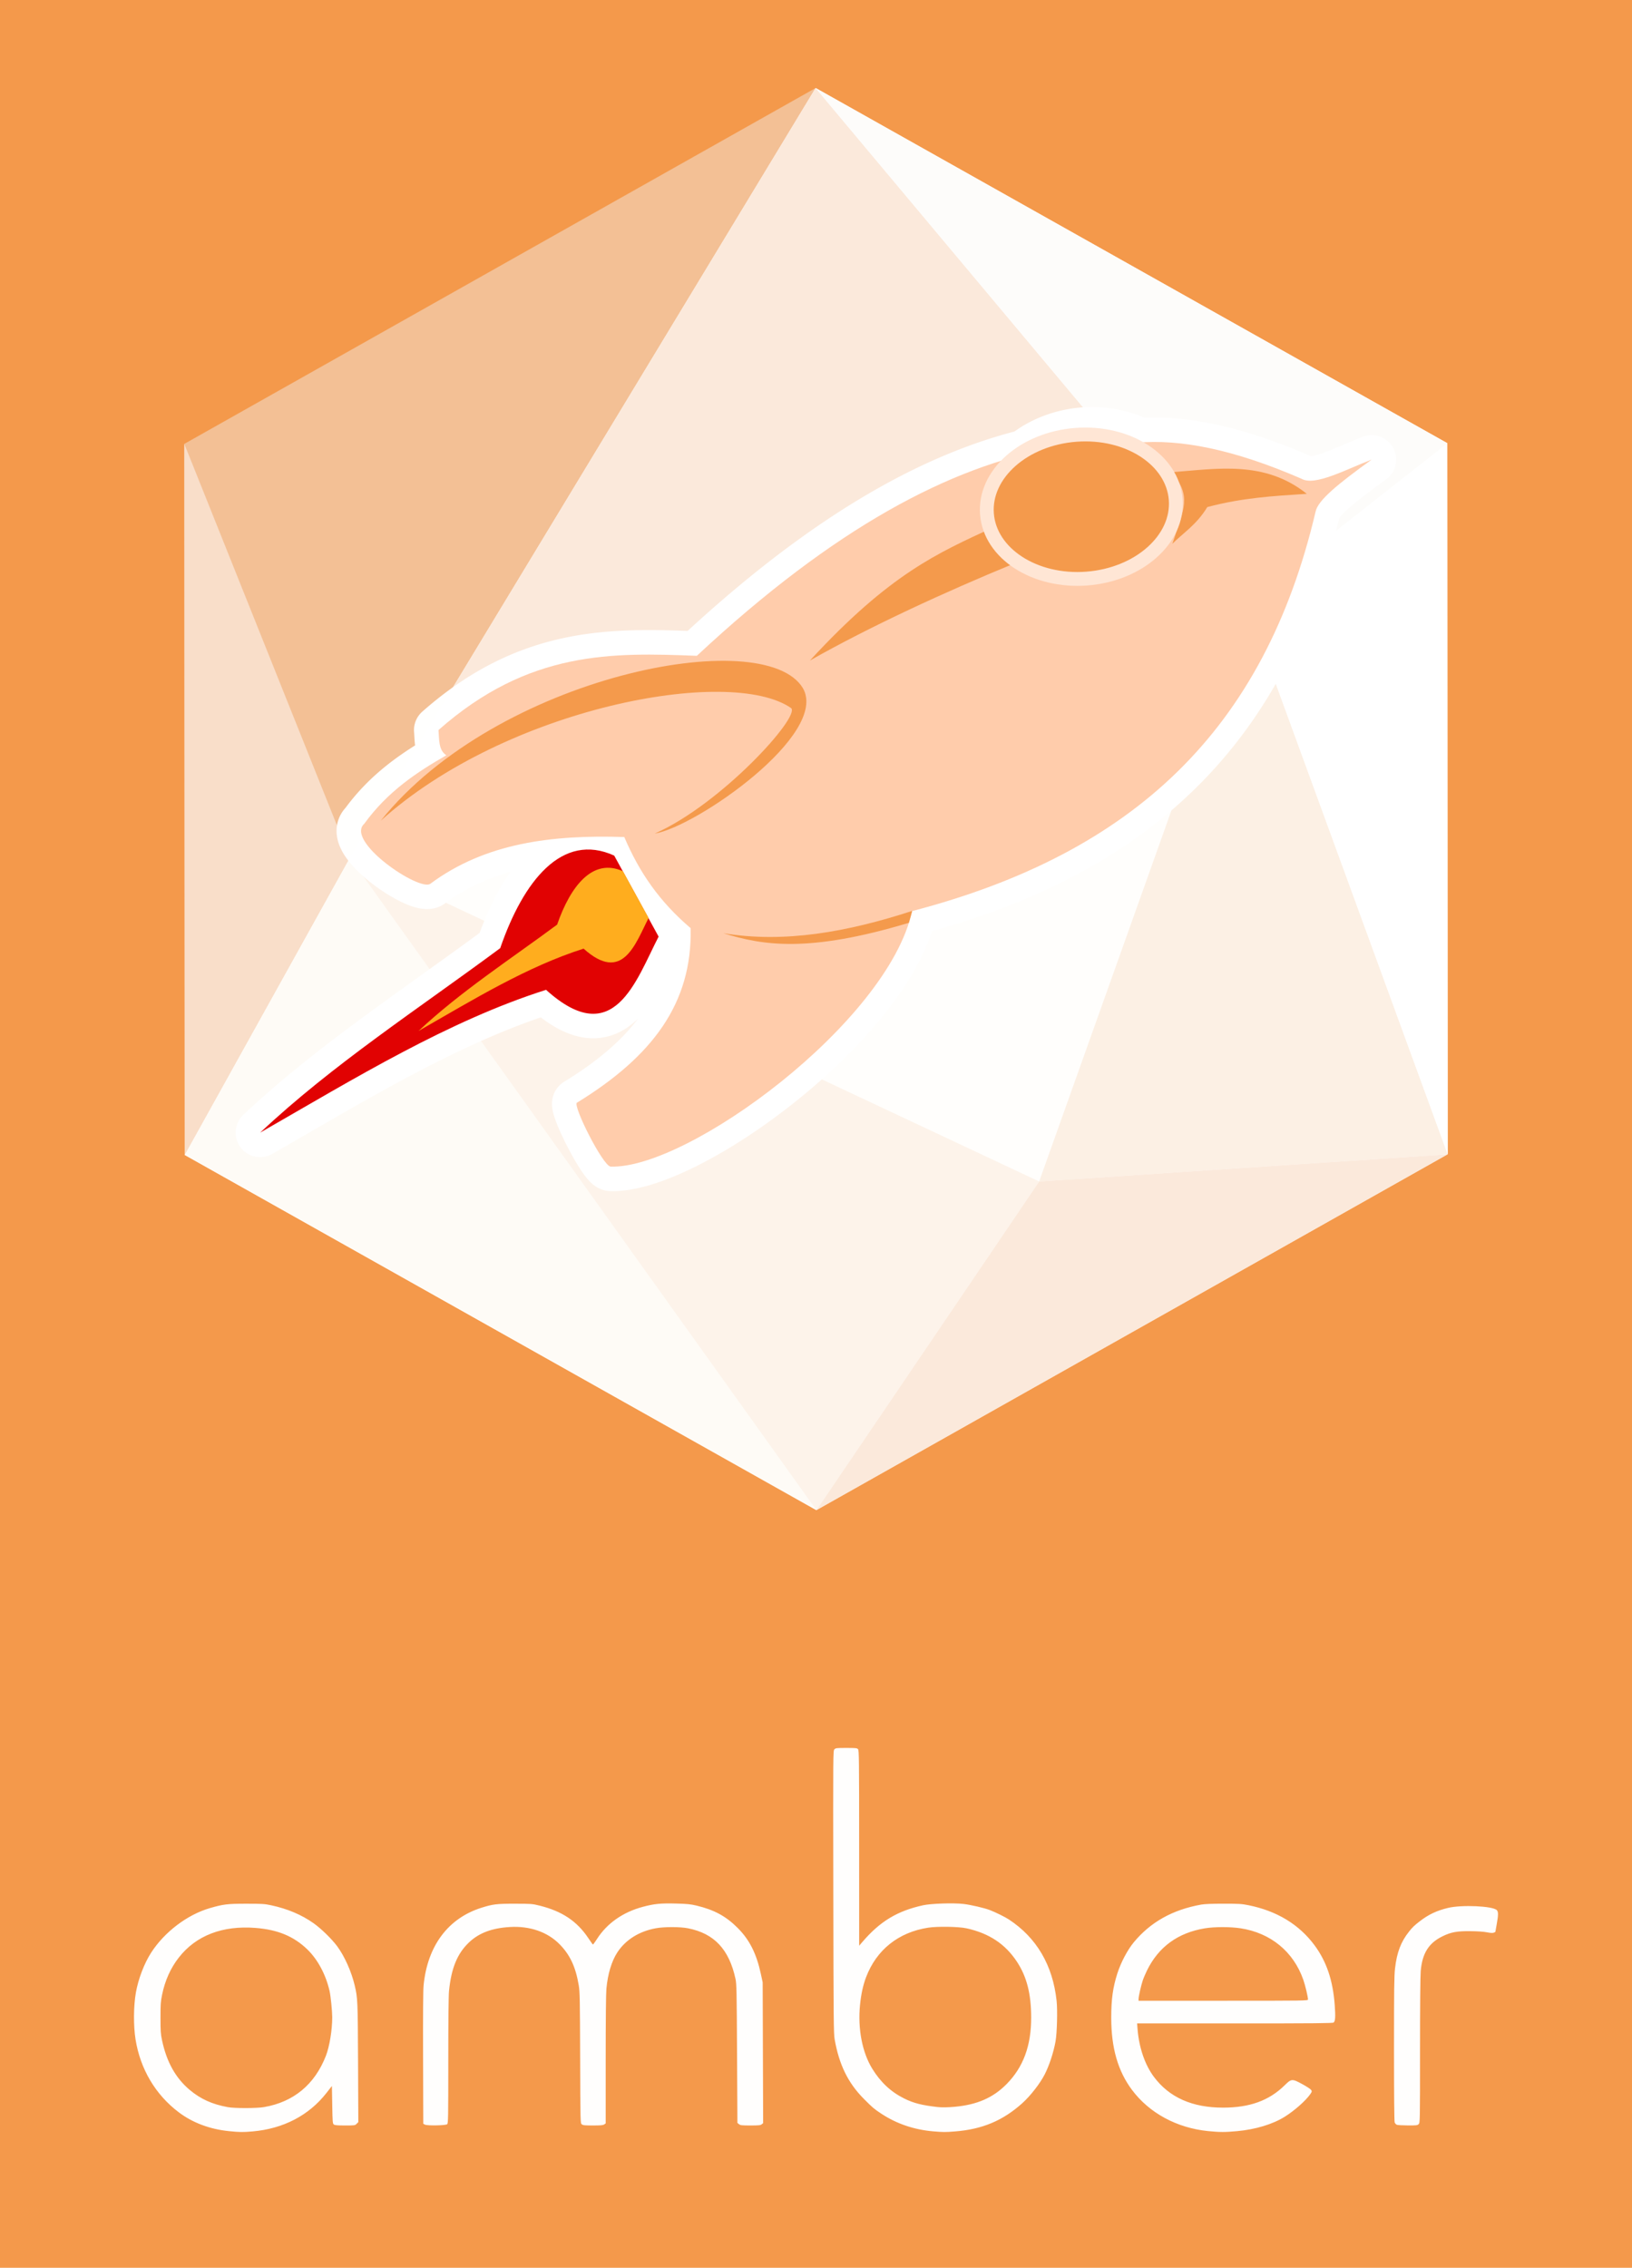 <?xml version="1.0" encoding="UTF-8" standalone="no"?>
<!-- Created with Inkscape (http://www.inkscape.org/) -->

<svg
   xmlns:dc="http://purl.org/dc/elements/1.1/"
   xmlns:cc="http://creativecommons.org/ns#"
   xmlns:rdf="http://www.w3.org/1999/02/22-rdf-syntax-ns#"
   xmlns:svg="http://www.w3.org/2000/svg"
   xmlns="http://www.w3.org/2000/svg"
   xmlns:sodipodi="http://sodipodi.sourceforge.net/DTD/sodipodi-0.dtd"
   xmlns:inkscape="http://www.inkscape.org/namespaces/inkscape"
   width="647.435mm"
   height="899.583mm"
   viewBox="0 0 647.435 899.583"
   version="1.1"
   id="svg1081"
   inkscape:version="0.92.2 5c3e80d, 2017-08-06"
   sodipodi:docname="logo.svg">
  <defs
     id="defs1075" />
  <sodipodi:namedview
     id="base"
     pagecolor="#ffffff"
     bordercolor="#666666"
     borderopacity="1.0"
     inkscape:pageopacity="0.0"
     inkscape:pageshadow="2"
     inkscape:zoom="0.1767767"
     inkscape:cx="1517.2912"
     inkscape:cy="1394.6734"
     inkscape:document-units="mm"
     inkscape:current-layer="layer1"
     showgrid="false"
     fit-margin-top="0"
     fit-margin-left="0"
     fit-margin-right="0"
     fit-margin-bottom="0"
     inkscape:window-width="1360"
     inkscape:window-height="739"
     inkscape:window-x="1366"
     inkscape:window-y="0"
     inkscape:window-maximized="1"
     showguides="false"
     inkscape:snap-global="false">
    <inkscape:grid
       type="xygrid"
       id="grid866" />
  </sodipodi:namedview>
  <g
     inkscape:label="Layer 1"
     inkscape:groupmode="layer"
     id="layer1"
     transform="translate(398.557,328.929)">
    <rect
       style="opacity:1;fill:#f4994b;fill-opacity:1;stroke:none;stroke-width:1;stroke-miterlimit:4;stroke-dasharray:none;stroke-opacity:1"
       id="rect876"
       width="647.435"
       height="899.583"
       x="-398.557"
       y="-328.929"
       inkscape:export-filename="/home/main/logo.png"
       inkscape:export-xdpi="7.8463426"
       inkscape:export-ydpi="7.8463426" />
    <g
       id="g968"
       transform="translate(3112.865,1911.762)">
      <g
         id="g859">
        <path
           sodipodi:nodetypes="ccccc"
           inkscape:connector-curvature="0"
           id="path831"
           d="m -3438.304,-2064.606 250.445,-141.168 -184.754,305.315 -65.535,117.926 z"
           inkscape:transform-center-y="-4.9875364"
           inkscape:transform-center-x="-0.18951271"
           style="opacity:1;fill:#f3c095;fill-opacity:1;stroke:none;stroke-width:2.167;stroke-miterlimit:4;stroke-dasharray:none;stroke-opacity:1" />
        <path
           style="opacity:1;fill:#fffefc;fill-opacity:1;stroke:none;stroke-width:0.374;stroke-miterlimit:4;stroke-dasharray:none;stroke-opacity:1"
           inkscape:transform-center-x="4.9285861e-06"
           inkscape:transform-center-y="-1.5720965e-06"
           d="M 124.574,103.5 83.577,78.287 95.046,58.482 127.247,7.278 168.244,32.491 166.907,80.602 Z"
           id="path826"
           inkscape:connector-curvature="0"
           sodipodi:nodetypes="ccccccc"
           transform="matrix(6.008,-0.166,0.17,5.858,-3953.6,-2227.304)" />
        <path
           inkscape:transform-center-x="-0.28914027"
           sodipodi:nodetypes="cccc"
           inkscape:connector-curvature="0"
           id="path918"
           d="m -3372.614,-1900.459 184.754,-305.315 170.677,203.769 z"
           inkscape:transform-center-y="-4.7768305"
           style="opacity:1;fill:#fbe9db;fill-opacity:1;stroke:none;stroke-width:2.167;stroke-miterlimit:4;stroke-dasharray:none;stroke-opacity:1" />
        <path
           style="opacity:1;fill:#f9dec9;fill-opacity:1;stroke:none;stroke-width:2.167;stroke-miterlimit:4;stroke-dasharray:none;stroke-opacity:1"
           inkscape:transform-center-x="-0.18951271"
           inkscape:transform-center-y="-4.9875364"
           d="m -3438.149,-1782.533 -0.155,-282.073 65.69,164.147 z"
           id="path920"
           inkscape:connector-curvature="0"
           sodipodi:nodetypes="cccc" />
        <path
           inkscape:transform-center-x="-0.09691791"
           sodipodi:nodetypes="cccc"
           inkscape:connector-curvature="0"
           id="path922"
           d="m -3438.149,-1782.533 65.535,-117.926 185.065,258.832 z"
           inkscape:transform-center-y="-5.2510976"
           style="opacity:1;fill:#fefbf6;fill-opacity:1;stroke:none;stroke-width:2.167;stroke-miterlimit:4;stroke-dasharray:none;stroke-opacity:1" />
        <path
           inkscape:transform-center-x="0.42772516"
           style="opacity:1;fill:#fffefc;fill-opacity:1;stroke:none;stroke-width:2.167;stroke-miterlimit:4;stroke-dasharray:none;stroke-opacity:1"
           inkscape:transform-center-y="-5.658469"
           d="m -3099.171,-1772.016 -273.442,-128.443 355.431,-101.546 z"
           id="path924"
           inkscape:connector-curvature="0"
           sodipodi:nodetypes="cccc" />
        <path
           inkscape:transform-center-x="0.41098992"
           style="opacity:1;fill:#fdf3ea;fill-opacity:1;stroke:none;stroke-width:2.167;stroke-miterlimit:4;stroke-dasharray:none;stroke-opacity:1"
           inkscape:transform-center-y="-4.9241427"
           d="m -3187.549,-1641.627 -185.065,-258.832 273.442,128.443 z"
           id="path926"
           inkscape:connector-curvature="0"
           sodipodi:nodetypes="cccc" />
        <path
           sodipodi:nodetypes="cccc"
           inkscape:connector-curvature="0"
           id="path928"
           d="m -3099.171,-1772.016 81.988,-229.988 80.078,219.21 z"
           inkscape:transform-center-y="-4.9615843"
           inkscape:transform-center-x="-0.31606387"
           style="opacity:1;fill:#fcf0e4;fill-opacity:1;stroke:none;stroke-width:2.167;stroke-miterlimit:4;stroke-dasharray:none;stroke-opacity:1" />
        <path
           inkscape:transform-center-x="0.14472627"
           style="opacity:1;fill:#fbe9db;fill-opacity:1;stroke:none;stroke-width:2.167;stroke-miterlimit:4;stroke-dasharray:none;stroke-opacity:1"
           inkscape:transform-center-y="-5.1111642"
           d="m -3187.549,-1641.627 88.378,-130.389 162.067,-10.778 z"
           id="path930"
           inkscape:connector-curvature="0"
           sodipodi:nodetypes="cccc" />
        <path
           sodipodi:nodetypes="cccc"
           inkscape:connector-curvature="0"
           id="path932"
           d="m -2937.105,-1782.795 -80.078,-219.21 79.923,-62.864 z"
           inkscape:transform-center-y="-5.2607436"
           inkscape:transform-center-x="0.5943753"
           style="opacity:1;fill:#ffffff;fill-opacity:1;stroke:none;stroke-width:2.167;stroke-miterlimit:4;stroke-dasharray:none;stroke-opacity:1" />
        <path
           inkscape:transform-center-x="0.27095691"
           style="opacity:1;fill:#fdfcfa;fill-opacity:1;stroke:none;stroke-width:2.167;stroke-miterlimit:4;stroke-dasharray:none;stroke-opacity:1"
           inkscape:transform-center-y="-4.9452787"
           d="m -3017.183,-2002.005 -170.677,-203.769 250.6,140.906 z"
           id="path934"
           inkscape:connector-curvature="0"
           sodipodi:nodetypes="cccc" />
      </g>
    </g>
    <path
       style="fill:#fffefd;fill-opacity:1;stroke-width:0.265"
       d="m -307.764,516.455 c -7.563,-0.765 -14.396,-3.334 -19.873,-7.473 -9.251,-6.99 -15.269,-17.147 -17.155,-28.952 -0.862,-5.393 -0.796,-13.288 0.154,-18.608 0.968,-5.419 3.315,-11.538 6.05,-15.777 5.294,-8.204 14.326,-15.053 23.282,-17.656 5.317,-1.546 6.977,-1.746 14.42,-1.746 6.362,0 7.281,0.058 9.922,0.624 6.438,1.378 12.069,3.762 16.801,7.112 3.038,2.151 7.292,6.304 9.409,9.188 2.915,3.969 5.629,10.048 6.907,15.467 1.19,5.047 1.228,5.92 1.336,30.635 l 0.103,23.612 -0.664,0.664 c -0.649,0.649 -0.751,0.664 -4.594,0.664 -2.975,0 -4.055,-0.091 -4.444,-0.375 -0.482,-0.352 -0.522,-0.839 -0.646,-7.832 l -0.132,-7.457 -2.103,2.699 c -6.985,8.963 -17.15,14.267 -29.382,15.33 -3.838,0.334 -5.11,0.318 -9.393,-0.115 z m 13.922,-9.532 c 11.758,-2.019 20.122,-8.941 24.57,-20.335 1.441,-3.69 2.525,-10.318 2.513,-15.357 -0.01,-2.458 -0.607,-8.393 -1.047,-10.339 -1.474,-6.52 -4.727,-12.587 -8.891,-16.585 -5.366,-5.152 -11.664,-7.758 -20.44,-8.459 -13.126,-1.049 -23.674,3.017 -30.482,11.748 -3.264,4.186 -5.46,9.067 -6.636,14.751 -0.556,2.69 -0.629,3.749 -0.629,9.128 0,5.381 0.072,6.422 0.621,8.996 1.83,8.579 5.391,14.948 10.986,19.645 4.297,3.608 8.923,5.696 15.116,6.825 2.701,0.492 11.41,0.481 14.319,-0.018 z m 265.61,9.632 c -7.679,-0.649 -14.654,-3.021 -20.77,-7.064 -2.81,-1.857 -3.44,-2.394 -6.879,-5.86 -6.241,-6.289 -9.768,-13.479 -11.556,-23.557 -0.407,-2.294 -0.454,-7.412 -0.536,-58.533 -0.09,-55.934 -0.089,-56.02 0.445,-56.555 0.492,-0.492 0.872,-0.535 4.727,-0.535 3.725,0 4.241,0.054 4.63,0.484 0.403,0.446 0.439,3.555 0.447,39.225 l 0.01,38.741 1.363,-1.587 c 6.947,-8.091 13.813,-12.227 23.993,-14.454 3.193,-0.699 12.101,-0.985 16.069,-0.517 2.909,0.343 8.199,1.573 10.415,2.421 2.199,0.842 6.053,2.743 7.541,3.721 11.016,7.237 17.407,18.124 18.946,32.271 0.407,3.738 0.166,12.856 -0.426,16.115 -0.795,4.38 -2.46,9.466 -4.261,13.02 -1.841,3.633 -5.73,8.626 -8.994,11.547 -7.705,6.895 -15.832,10.292 -26.669,11.147 -3.791,0.299 -4.668,0.296 -8.494,-0.027 z m 8.467,-9.762 c 8.869,-0.818 15.194,-3.588 20.526,-8.988 C 7.398,491.083 10.537,482.589 10.525,471.384 c -0.01,-9.376 -1.742,-16.175 -5.629,-22.098 -4.627,-7.05 -11.061,-11.318 -20.031,-13.287 -3.098,-0.68 -11.577,-0.818 -15.232,-0.248 -11.783,1.839 -20.479,8.78 -24.605,19.639 -1.206,3.175 -1.979,6.72 -2.411,11.058 -0.933,9.38 0.886,18.813 4.873,25.268 3.32,5.376 7.411,9.188 12.649,11.788 3.705,1.839 6.975,2.677 13.216,3.389 1.692,0.193 4.087,0.158 6.879,-0.099 z m 100.529,9.655 c -12.414,-1.232 -23.356,-7.142 -30.231,-16.327 -5.604,-7.487 -8.249,-16.672 -8.252,-28.652 0,-7.284 0.652,-12.018 2.425,-17.556 1.393,-4.35 4.016,-9.328 6.501,-12.335 6.654,-8.052 15.433,-12.965 26.791,-14.992 1.321,-0.236 4.283,-0.354 8.864,-0.354 6.153,0 7.2,0.065 9.922,0.616 11.221,2.27 20.03,7.619 26.147,15.877 4.765,6.433 7.291,13.903 8.015,23.707 0.346,4.688 0.234,6.446 -0.444,6.941 -0.396,0.29 -7.373,0.352 -39.217,0.352 h -38.735 l 0.182,2.315 c 0.574,7.285 2.931,14.142 6.499,18.907 6.116,8.167 15.225,12.203 27.497,12.185 10.506,-0.015 18.161,-2.792 24.308,-8.816 2.763,-2.708 2.962,-2.721 7.123,-0.462 1.663,0.903 3.203,1.917 3.424,2.253 0.373,0.569 0.348,0.688 -0.353,1.7 -1.764,2.546 -6.193,6.471 -10.036,8.893 -4.778,3.013 -11.654,5.097 -19.042,5.771 -4.747,0.434 -6.82,0.429 -11.389,-0.024 z m 39.567,-52.219 c 0,-1.08 -1.066,-5.576 -1.857,-7.834 -3.913,-11.17 -12.979,-18.593 -24.925,-20.409 -4.047,-0.615 -10.302,-0.612 -14.08,0.01 -10.692,1.753 -18.385,7.342 -22.987,16.698 -0.644,1.31 -1.424,3.155 -1.732,4.101 -0.686,2.103 -1.609,6.219 -1.617,7.21 l -0.01,0.728 h 33.602 c 32.773,0 33.602,-0.012 33.602,-0.5 z m -350.308,49.645 -0.661,-0.345 -0.079,-26.054 c -0.053,-17.595 0.015,-26.998 0.212,-28.964 1.558,-15.568 9.713,-26.481 22.91,-30.658 4.533,-1.435 6.084,-1.622 13.337,-1.612 6.518,0.01 6.85,0.035 9.79,0.765 8.895,2.209 14.823,6.169 19.313,12.898 0.905,1.357 1.722,2.492 1.816,2.523 0.093,0.031 0.823,-0.963 1.622,-2.209 4.001,-6.243 10.342,-10.672 18.282,-12.77 4.494,-1.187 7.014,-1.433 13.063,-1.274 4.405,0.116 5.773,0.252 8.081,0.801 7.047,1.676 11.758,4.232 16.407,8.901 4.692,4.711 7.443,10.19 9.181,18.286 l 0.706,3.29 0.093,27.914 0.093,27.914 -0.57,0.463 c -0.485,0.394 -1.149,0.463 -4.48,0.463 -3.455,0 -3.983,-0.059 -4.535,-0.506 l -0.625,-0.506 -0.143,-27.474 c -0.128,-24.66 -0.189,-27.691 -0.598,-29.591 -2.538,-11.786 -8.454,-18.096 -18.888,-20.146 -3.098,-0.609 -9.38,-0.617 -12.679,-0.017 -6.679,1.215 -12.024,4.557 -15.322,9.58 -2.264,3.446 -3.8,8.547 -4.342,14.42 -0.175,1.895 -0.281,12.546 -0.282,28.229 l -7.9e-4,25.187 -0.588,0.412 c -0.467,0.327 -1.385,0.412 -4.469,0.412 -3.309,0 -3.962,-0.068 -4.433,-0.463 -0.552,-0.463 -0.553,-0.471 -0.64,-26.392 -0.078,-23.24 -0.135,-26.217 -0.552,-28.707 -1.229,-7.345 -3.467,-12.138 -7.639,-16.359 -4.807,-4.863 -11.793,-7.274 -19.702,-6.801 -7.074,0.424 -12.147,2.318 -16.094,6.01 -4.715,4.411 -7.134,10.241 -8.039,19.378 -0.183,1.844 -0.286,11.862 -0.286,27.683 0,22.717 -0.036,24.823 -0.437,25.156 -0.619,0.515 -7.891,0.649 -8.824,0.163 z m 385.56,0.058 c -0.329,-0.132 -0.716,-0.549 -0.86,-0.926 -0.165,-0.435 -0.261,-11.104 -0.261,-29.179 0,-23.8 0.066,-29.06 0.402,-31.931 0.742,-6.347 2.318,-10.502 5.521,-14.55 1.407,-1.778 2.079,-2.425 4.325,-4.16 3.454,-2.668 6.666,-4.189 11.15,-5.278 5.424,-1.317 17.744,-0.766 19.376,0.867 0.649,0.649 0.642,1.932 -0.032,5.639 -0.289,1.589 -0.525,2.931 -0.525,2.983 0,0.052 -0.293,0.205 -0.651,0.341 -0.442,0.168 -1.312,0.117 -2.712,-0.159 -1.307,-0.258 -3.757,-0.421 -6.692,-0.446 -5.276,-0.045 -7.572,0.386 -10.98,2.063 -5.436,2.675 -7.975,6.744 -8.583,13.76 -0.169,1.95 -0.276,14.175 -0.278,31.684 0,28.154 -0.01,28.515 -0.532,29.038 -0.481,0.481 -0.869,0.528 -4.3,0.512 -2.074,-0.01 -4.04,-0.125 -4.369,-0.258 z"
       id="path1071"
       inkscape:connector-curvature="0" />
    <g
       transform="matrix(10.948,-0.832,0.832,10.948,-834.201,-665.888)"
       style="opacity:0.99"
       id="g834">
      <path
         inkscape:connector-curvature="0"
         inkscape:export-ydpi="145.94"
         inkscape:export-xdpi="145.94"
         id="path4167"
         d="m 75.092,52.132 a 3.413,2.832 0 0 0 -2.157,0.639 c -3.492,0.598 -7.519,2.476 -12.387,6.37 -3.014,-0.347 -6.032,-0.667 -9.511,1.967 0.004,0.343 -0.061,0.722 0.214,0.93 -1.12,0.535 -2.215,1.144 -3.146,2.244 -0.742,0.579 1.798,2.596 2.217,2.342 2.081,-1.316 4.501,-1.439 7.115,-1.153 0.444,1.311 1.09,2.423 2.141,3.464 -0.144,2.715 -1.736,4.52 -4.573,5.976 -0.169,0.089 0.761,2.35 1.037,2.396 2.756,0.314 10.288,-4.375 11.539,-8.306 l 0.026,-0.072 c 8.156,-1.482 13.189,-5.583 15.628,-13.286 0.111,-0.402 0.892,-0.944 2.163,-1.721 -0.958,0.285 -2.117,0.809 -2.575,0.501 -2.342,-1.238 -4.204,-1.747 -5.734,-1.751 A 3.413,2.832 0 0 0 75.092,52.132 Z M 55.878,65.819 c -1.311,0.055 -2.419,1.472 -3.215,3.316 -3.096,1.952 -6.361,3.735 -9.154,5.989 3.599,-1.719 7.09,-3.51 10.691,-4.362 2.278,2.393 3.262,-0.085 4.201,-1.609 l -0.314,-0.692 c 0.001,-0.002 0.003,-0.005 0.004,-0.007 l -0.795,-1.751 c -0.003,-0.001 -0.005,-0.002 -0.007,-0.004 l -0.265,-0.585 C 56.629,65.895 56.245,65.803 55.878,65.819 Z"
         style="fill:#ffffff;fill-opacity:1;fill-rule:evenodd;stroke:#ffffff;stroke-width:1.77;stroke-linecap:round;stroke-linejoin:round;stroke-miterlimit:4;stroke-dasharray:none;stroke-opacity:1" />
      <path
         inkscape:export-ydpi="145.94"
         inkscape:export-xdpi="145.94"
         sodipodi:nodetypes="cccccccccccccccc"
         inkscape:connector-curvature="0"
         id="path4147"
         d="m 55.005,74.91 c -0.169,0.089 0.76,2.35 1.037,2.396 2.773,0.316 10.381,-4.432 11.562,-8.378 8.158,-1.482 13.191,-5.583 15.631,-13.286 0.111,-0.402 0.892,-0.944 2.163,-1.721 -0.958,0.285 -2.117,0.809 -2.574,0.501 -2.39,-1.263 -4.281,-1.769 -5.828,-1.752 -0.845,-0.444 -2.209,-0.567 -3.075,-0.036 -3.717,0.394 -8.04,2.242 -13.373,6.508 -3.014,-0.347 -6.032,-0.667 -9.511,1.967 0.004,0.343 -0.061,0.722 0.215,0.93 -1.12,0.535 -2.215,1.144 -3.147,2.244 -0.742,0.579 1.798,2.596 2.217,2.342 2.081,-1.316 4.501,-1.439 7.116,-1.153 0.444,1.311 1.09,2.423 2.141,3.464 -0.144,2.715 -1.736,4.52 -4.572,5.976 z"
         style="fill:#ffccaa;fill-opacity:1;fill-rule:evenodd;stroke:none;stroke-width:0.071px;stroke-linecap:butt;stroke-linejoin:miter;stroke-opacity:1" />
      <path
         inkscape:export-ydpi="145.94"
         inkscape:export-xdpi="145.94"
         sodipodi:nodetypes="ccccc"
         inkscape:connector-curvature="0"
         id="path4149"
         d="m 48.709,64.217 c 4.81,-3.721 12.995,-4.64 15.094,-2.933 0.316,0.328 -2.77,3.266 -5.259,4.147 1.526,-0.136 6.557,-3.101 5.739,-4.829 -1.208,-2.441 -10.993,-1.291 -15.575,3.616 z"
         style="fill:#f4994b;fill-opacity:1;fill-rule:evenodd;stroke:none;stroke-width:0.071px;stroke-linecap:butt;stroke-linejoin:miter;stroke-opacity:1" />
      <path
         inkscape:export-ydpi="145.94"
         inkscape:export-xdpi="145.94"
         sodipodi:nodetypes="cccc"
         inkscape:connector-curvature="0"
         id="path4151"
         d="m 64.606,59.624 c 3.133,-2.924 4.923,-3.531 6.955,-4.291 0.188,0.388 0.4,0.862 0.602,1.375 -2.414,0.786 -5.286,1.843 -7.557,2.915 z"
         style="fill:#f4994b;fill-opacity:1;fill-rule:evenodd;stroke:none;stroke-width:0.071px;stroke-linecap:butt;stroke-linejoin:miter;stroke-opacity:1" />
      <path
         inkscape:export-ydpi="145.94"
         inkscape:export-xdpi="145.94"
         sodipodi:nodetypes="ccccc"
         inkscape:connector-curvature="0"
         id="path4155"
         d="m 78.165,53.826 c 0.647,0.944 0.349,1.311 -0.178,2.583 0.389,-0.343 0.923,-0.613 1.359,-1.228 1.298,-0.241 2.399,-0.218 3.621,-0.205 -1.435,-1.335 -3.173,-1.144 -4.802,-1.149 z"
         style="fill:#f4994b;fill-opacity:1;fill-rule:evenodd;stroke:none;stroke-width:0.071px;stroke-linecap:butt;stroke-linejoin:miter;stroke-opacity:1" />
      <path
         inkscape:export-ydpi="145.94"
         inkscape:export-xdpi="145.94"
         sodipodi:nodetypes="cccc"
         inkscape:connector-curvature="0"
         id="path4157"
         d="m 67.609,68.921 c -2.381,0.581 -4.698,0.821 -6.865,0.286 1.381,0.547 3.008,0.949 6.713,0.134 z"
         style="fill:#f4994b;fill-opacity:1;fill-rule:evenodd;stroke:none;stroke-width:0.071px;stroke-linecap:butt;stroke-linejoin:miter;stroke-opacity:1" />
      <path
         inkscape:export-ydpi="145.94"
         inkscape:export-xdpi="145.94"
         sodipodi:nodetypes="cccccc"
         inkscape:connector-curvature="0"
         id="path4159"
         d="m 57.025,66.114 1.377,3.039 c -0.94,1.524 -1.923,4.002 -4.201,1.609 -3.601,0.852 -7.093,2.643 -10.691,4.362 2.793,-2.255 6.058,-4.037 9.154,-5.989 1.019,-2.36 2.548,-4.022 4.362,-3.021 z"
         style="fill:#e10000;fill-opacity:1;fill-rule:evenodd;stroke:none;stroke-width:0.071px;stroke-linecap:butt;stroke-linejoin:miter;stroke-opacity:1" />
      <path
         inkscape:export-ydpi="145.94"
         inkscape:export-xdpi="145.94"
         style="fill:#ffac1c;fill-opacity:1;fill-rule:evenodd;stroke:none;stroke-width:0.071px;stroke-linecap:butt;stroke-linejoin:miter;stroke-opacity:1"
         d="m 57.298,66.702 0.795,1.752 c -0.542,0.879 -1.11,2.306 -2.426,0.927 -2.079,0.491 -4.095,1.523 -6.173,2.514 1.613,-1.299 3.498,-2.327 5.285,-3.452 0.589,-1.36 1.471,-2.318 2.519,-1.741 z"
         id="path4161"
         inkscape:connector-curvature="0"
         sodipodi:nodetypes="cccccc" />
      <ellipse
         inkscape:export-ydpi="145.94"
         inkscape:export-xdpi="145.94"
         ry="2.604"
         rx="3.42"
         cy="54.823"
         cx="74.809"
         id="path4165"
         style="opacity:1;fill:#f4994b;fill-opacity:1;stroke:#ffe6d5;stroke-width:0.5;stroke-linecap:round;stroke-linejoin:round;stroke-miterlimit:4;stroke-dasharray:none;stroke-dashoffset:0;stroke-opacity:1" />
    </g>
  </g>
</svg>
